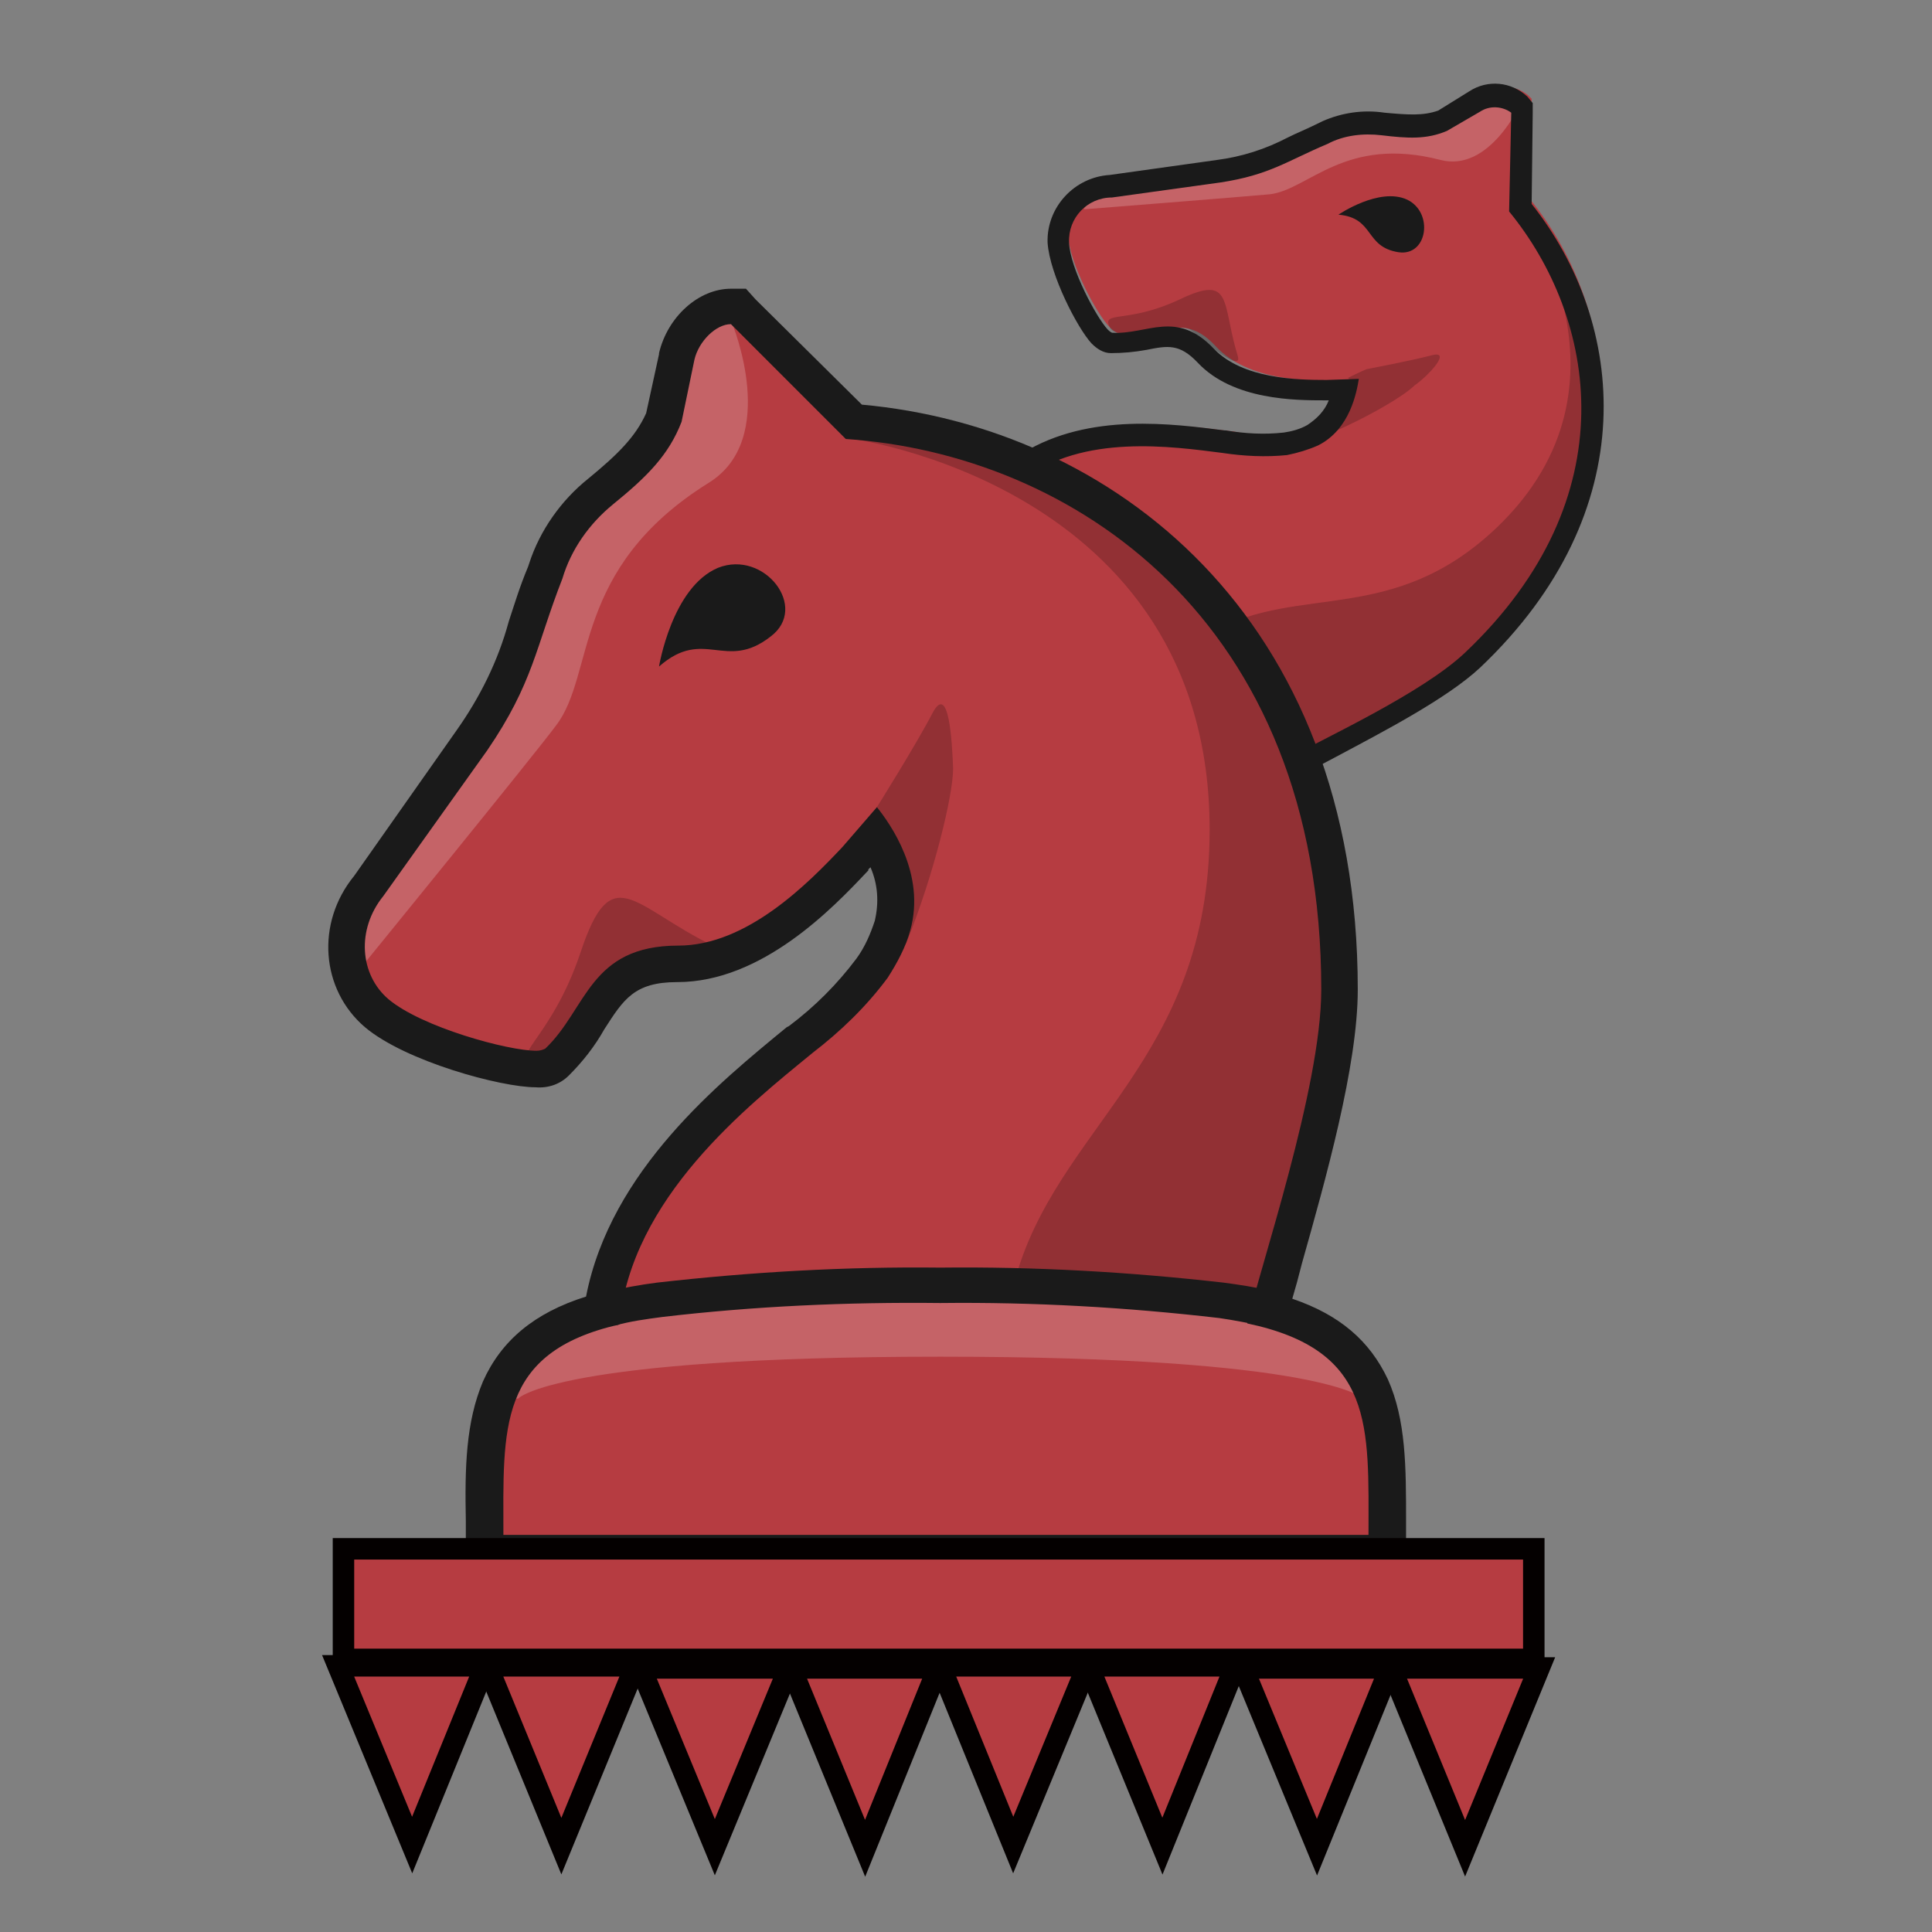 <svg xmlns="http://www.w3.org/2000/svg" xmlns:xlink="http://www.w3.org/1999/xlink" id="Layer_1" x="0" y="0" version="1.1" viewBox="0 0 180 180" xml:space="preserve" style="enable-background:new 0 0 180 180"><rect x="0" y="0" width="180" height="180" fill="#808080" stroke="none"/><style type="text/css">.st0{fill:#b63c41}.st1{opacity:.2}.st2{fill:#fff}.st3{fill:#1a1a1a}.st4,.st5{opacity:.2;fill:#040000;enable-background:new}.st5{fill:#fff}.st6{fill:#b63c41;stroke:#040000;stroke-width:2;stroke-miterlimit:10}</style><title>v</title><g id="Layer_2"><g id="Layer_1-2"><path d="M122,70.3c0.7-0.4,1.7-0.9,2.7-1.4c4.3-2.2,10.2-5.3,13.3-8.2c7.1-6.8,11-14.7,11.2-23 c0.1-7-2.3-13.8-6.7-19.2l0.2-8.8V9.2l-0.3-0.3c-1.2-1-2.9-1.1-4.2-0.2l-3,1.8c-1.6,0.6-3.2,0.6-5.5,0.3c-1.8-0.2-3.6,0.1-5.3,0.8 l-0.2,0.1c-1.2,0.5-2.1,0.9-3,1.3c-2.1,1.1-4.4,1.9-6.8,2.2l-10,1.3c-2.8,0.1-5,2.5-4.9,5.3c0.1,2.7,2.7,7.5,3.9,8.7 c0.3,0.3,0.7,0.6,1.1,0.6c1,0,2.1-0.1,3.1-0.3c2.1-0.4,3.7-0.7,5.7,1.5c3,3.2,8.6,3.2,11.2,3.2l0,0l1.7-0.1 c-0.4,1.8-1.5,3.3-3,4.2c-0.8,0.4-1.7,0.7-2.6,0.8c-1.9,0.2-3.8,0.2-5.7-0.2h-0.1c-4.8-0.6-12.8-1.7-18.7,2.4" class="st0"/><g class="st1"><path d="M134.2,14.9c4.6,1.2,7.5-5.3,7.5-5.3c-0.8-0.9-2.2-1.1-3.2-0.4l-3.1,1.9c-1.7,0.7-3.4,0.6-5.8,0.3 c-1.7-0.2-3.5,0-5,0.7l-0.2,0.1c-1.1,0.5-2.1,0.9-2.9,1.3c-2.2,1.1-4.5,1.9-7,2.3l-10,1.4h-0.3c-1.5-0.1-2.8,0.9-3.2,2.3 c0,0,15.2-1.2,17.3-1.4C121.9,17.7,125.3,12.6,134.2,14.9z" class="st2"/></g><path d="M131.1,18.6c-2.6-1.2-6.4,1.4-6.4,1.4c3.4,0.3,2.4,3,5.6,3.5C133,23.9,133.6,19.8,131.1,18.6z" class="st3"/><path d="M133.4,33.1c-1.9,0.5-6.1,1.3-6.1,1.3s-0.7,0.3-1.7,0.8c0,0,0.8,0.7-1.5,3.1c-0.6,0.6-2.5,3-1.2,2.5 c3.8-1.5,7.8-3.8,8.9-4.9C133.1,35,135.3,32.6,133.4,33.1z" class="st4"/><path d="M141.4,18.9c0,0,12.3,16.7-2,30.3c-9.6,9.1-18.3,5.2-26.3,9.6c0,0,6.6,7.1,8.1,11.7c0,0,12.3-5.3,17.7-10.4 C144.3,54.9,157.2,34.7,141.4,18.9z" class="st4"/><path d="M115.3,33.1c-1.5-4.9-0.4-7.6-5.4-5.2c-4.9,2.3-7.3,1-6.5,2.6c0.8,1.6,6.5-0.8,7.6,0.3 C112.1,31.8,115.9,34.9,115.3,33.1z" class="st4"/><path d="M113.9,42.2c2,0.3,4,0.4,6,0.2c1-0.2,2-0.5,2.9-0.9c3-1.5,3.6-5,3.8-6.2l-3,0.1c-2.8,0-7.8-0.1-10.5-2.9 c-3.5-3.7-6.2-1.3-9.5-1.5c-0.2-0.1-0.3-0.2-0.4-0.3c-1.1-1.2-3.5-5.7-3.6-8.1c-0.1-2.3,1.7-4.2,4-4.2l10.1-1.4 c4.6-0.7,6.2-2,10-3.6c1.5-0.8,3.3-1,5-0.8c2.5,0.3,4.2,0.4,6.1-0.4l3.1-1.8c0.9-0.6,2.1-0.5,2.9,0.1l0,0l0,0l-0.2,9.2 c8.1,9.9,11.2,26.6-4.1,41.1c-4,3.8-13.4,8.1-16.4,9.8l2.5,1c0,0,0,0,0-0.1l1.9-1c4.3-2.3,10.3-5.4,13.4-8.3 c15.4-14.6,13.6-32.1,4.8-43.2l0.1-8.5V9.6L142.3,9c-1.5-1.4-3.7-1.6-5.4-0.5l0,0l-2.9,1.8c-1.4,0.5-2.8,0.4-5,0.2 c-2-0.3-4,0-5.8,0.8l-0.2,0.1c-1.2,0.6-2.2,1-3,1.4c-2.1,1.1-4.3,1.8-6.6,2.1l-10,1.4c-3.3,0.2-5.9,3-5.8,6.3c0.2,3,2.8,8,4.1,9.4 c0.5,0.5,1.1,0.9,1.8,0.9c1.1,0,2.2-0.1,3.3-0.3c2-0.4,3.1-0.6,4.8,1.2c3.3,3.5,9.1,3.5,11.9,3.5h0.3c-0.4,1-1.1,1.7-2,2.3 c-0.7,0.4-1.5,0.6-2.2,0.7c-1.8,0.2-3.6,0.1-5.4-0.2h-0.1c-4.8-0.6-12.6-1.7-18.8,2.1v2.5C100.9,40.4,109.2,41.6,113.9,42.2z" class="st3"/><path d="M68.8,28.5h-0.7c-2.3,0-4.5,2.1-5.1,4.7l-1.2,5.7c-1.1,2.6-2.9,4.4-5.9,6.9c-2.3,1.9-4,4.4-5,7.2l-0.1,0.3 c-0.7,1.9-1.3,3.6-1.8,5c-1.1,3.8-2.8,7.4-5.1,10.6l-9.7,13.6c-3,3.7-2.7,8.9,0.8,11.8c3.4,2.9,11.9,5.2,14.8,5.2 c0.7,0.1,1.4-0.2,2-0.6c1.2-1.2,2.2-2.6,3.1-4c1.9-3,3.3-5.1,8.2-5.2c7.2,0,13.5-6.6,16.5-9.7l0,0l1.8-2.1 c1.2,1.9,2.6,5.1,1.7,8.4c-0.4,1.4-1.1,2.8-1.9,4c-1.9,2.5-4.1,4.7-6.6,6.6L74.4,97c-6.2,5-16.6,13.4-18.3,25.1 c-11,3-11,10.7-11,19.6v3h84.2v-3c0-8.9,0-16.6-11-19.6c0.3-1.3,0.8-3,1.4-4.9c2.2-7.7,5.2-18.1,5.2-25c0-16.2-5.1-29.8-14.8-39.3 c-8.2-8-19-12.8-30.4-13.7L69.3,29L68.8,28.5z" class="st0"/><path d="M87.6,126.4c35.7,0,39.4,3.9,39.4,3.9h0.5c-1.6-8.4-20.3-9.4-20.3-9.4h-39c0,0-19.3,0.7-20.4,9.4h0.5 C48.2,130.3,51.9,126.4,87.6,126.4z" class="st5"/><g class="st1"><path d="M66,45c6.7-4.1,2.2-14.9,2.2-14.9c-2,0-3.7,1.4-4.1,3.3l-1.2,5.7c-1.2,2.8-3.1,4.7-6.2,7.3 c-2.2,1.8-3.9,4.2-4.8,6.8l-0.1,0.3c-0.7,1.9-1.3,3.5-1.8,5c-1.1,3.9-2.9,7.5-5.2,10.8l-9.6,13.6c-0.1,0.1-0.2,0.3-0.4,0.4 c-1.8,1.6-2.2,4.3-0.8,6.4c0,0,15.8-19.4,17.8-22.1C55.5,62.8,53.2,53,66,45z" class="st2"/></g><path d="M66.9,52.9c-4.3,1.8-5.5,9.2-5.5,9.2c4.2-3.7,6.2,0.5,10.4-2.8C75.4,56.6,71.2,51.2,66.9,52.9z" class="st3"/><path d="M86.9,66.4c-1.5,2.9-5.2,8.8-5.2,8.8s-0.4,1.2-0.9,2.9c0,0,1.7-0.2,2,5.3c0.1,1.4,0.8,6.4,1.7,4.3 c2.5-6.2,4.3-13.6,4.3-16.1C88.7,69,88.4,63.6,86.9,66.4z" class="st4"/><path d="M78.9,40.8c0,0,33.8,4.2,33.8,36.5c0,21.6-14.4,27.7-18.2,42.2c0,0,16,0.1,23.1,3.5c0,0,7.6-20.6,7.6-32.8 C125.1,77.8,115.7,39.9,78.9,40.8z" class="st4"/><path d="M66.4,88.1c-7.5-3.7-9.4-8.1-12.3,0.6c-2.8,8.4-7.1,9.9-4.2,10.8c2.9,0.9,6.4-8.7,8.9-8.8 C61.3,90.6,69.2,89.5,66.4,88.1z" class="st4"/><path d="M68.1,30.2l10.7,10.7c20.9,1.4,44.3,16.6,44.3,51.3c0,9.2-5.8,26.1-6.9,31.1c11.9,2.5,11.3,9.6,11.3,19.7 H46.9c0-9.9-0.6-17,10.8-19.6c1.1-11.8,11.9-20.3,18-25.3c2.6-2,5-4.3,7-7c0.9-1.4,1.7-2.9,2.1-4.4c1.5-5.3-1.9-10-3.1-11.5 l-3.2,3.7c-3.2,3.4-8.9,9.2-15.3,9.2c-8.3,0-8.5,5.9-12.4,9.6c-0.2,0.1-0.5,0.2-0.8,0.2c-2.7,0-10.7-2.2-13.8-4.8 c-2.7-2.3-3-6.5-0.5-9.6l9.7-13.6c4.3-6.3,4.5-9.6,7-16c0.8-2.7,2.5-5.1,4.7-6.9c3.2-2.6,5.2-4.6,6.4-7.7l1.2-5.8 C65.1,31.8,66.7,30.2,68.1,30.2 M69.5,26.9h-1.4c-3,0-5.9,2.6-6.7,6v0.1l-1.2,5.5c-1,2.2-2.6,3.8-5.4,6.1c-2.5,2-4.5,4.8-5.5,7.9 l-0.1,0.3c-0.8,1.9-1.3,3.6-1.8,5.1c-1,3.7-2.7,7.1-4.9,10.2L33,81.6c-3.6,4.4-3.1,10.6,1,14.1c3.8,3.2,12.7,5.6,15.9,5.6 c1.2,0.1,2.3-0.3,3.1-1.1c1.3-1.3,2.4-2.7,3.3-4.3c1.8-2.8,2.8-4.4,6.8-4.4c7.9,0,14.5-6.9,17.7-10.3l0.1-0.1l0-0.1l0.2-0.2 c0.7,1.6,0.8,3.3,0.4,5c-0.4,1.2-0.9,2.4-1.7,3.5c-1.8,2.4-3.9,4.5-6.3,6.3l-0.2,0.1c-6.2,5.1-16.4,13.3-18.7,25.1 c-4.8,1.5-7.9,4.1-9.6,7.9c-1.6,3.8-1.7,8-1.6,13v4.6H131v-4.6c0-5,0-9.4-1.7-13.2c-1.7-3.6-4.5-6-8.9-7.5c0.3-1,0.6-2.1,0.9-3.3 c2.2-7.8,5.2-18.4,5.2-25.5c0-34.9-23-52.4-46.2-54.5l-9.9-9.8L69.5,26.9L69.5,26.9z" class="st3"/><path d="M87.6,121.4c8.7-0.1,17.4,0.4,26,1.4c1.4,0.2,2.9,0.5,4.3,0.8l0.5-3.3c-1.5-0.4-2.9-0.6-4.4-0.8 c-8.8-1-17.6-1.5-26.4-1.4l0,0c-8.8-0.1-17.6,0.4-26.4,1.4c-1.6,0.2-3.1,0.5-4.6,0.8l0.7,3.2c1.4-0.4,2.9-0.6,4.4-0.8 C70.2,121.7,78.9,121.3,87.6,121.4z" class="st3"/><rect width="110.9" height="10.3" x="32" y="144.3" class="st6"/><polygon points="38.4 171.9 45.2 155.2 31.5 155.2" class="st6"/><polygon points="52.3 172 59.2 155.2 45.4 155.2" class="st6"/><polygon points="66.6 172.1 73.5 155.4 59.7 155.4" class="st6"/><polygon points="80.6 172.2 87.4 155.4 73.7 155.4" class="st6"/><polygon points="94.4 171.9 101.3 155.2 87.6 155.2" class="st6"/><polygon points="108.3 172 115.1 155.2 101.4 155.2" class="st6"/><polygon points="122.7 172.1 129.5 155.4 115.8 155.4" class="st6"/><polygon points="136.5 172.2 143.4 155.4 129.6 155.4" class="st6"/></g></g></svg>